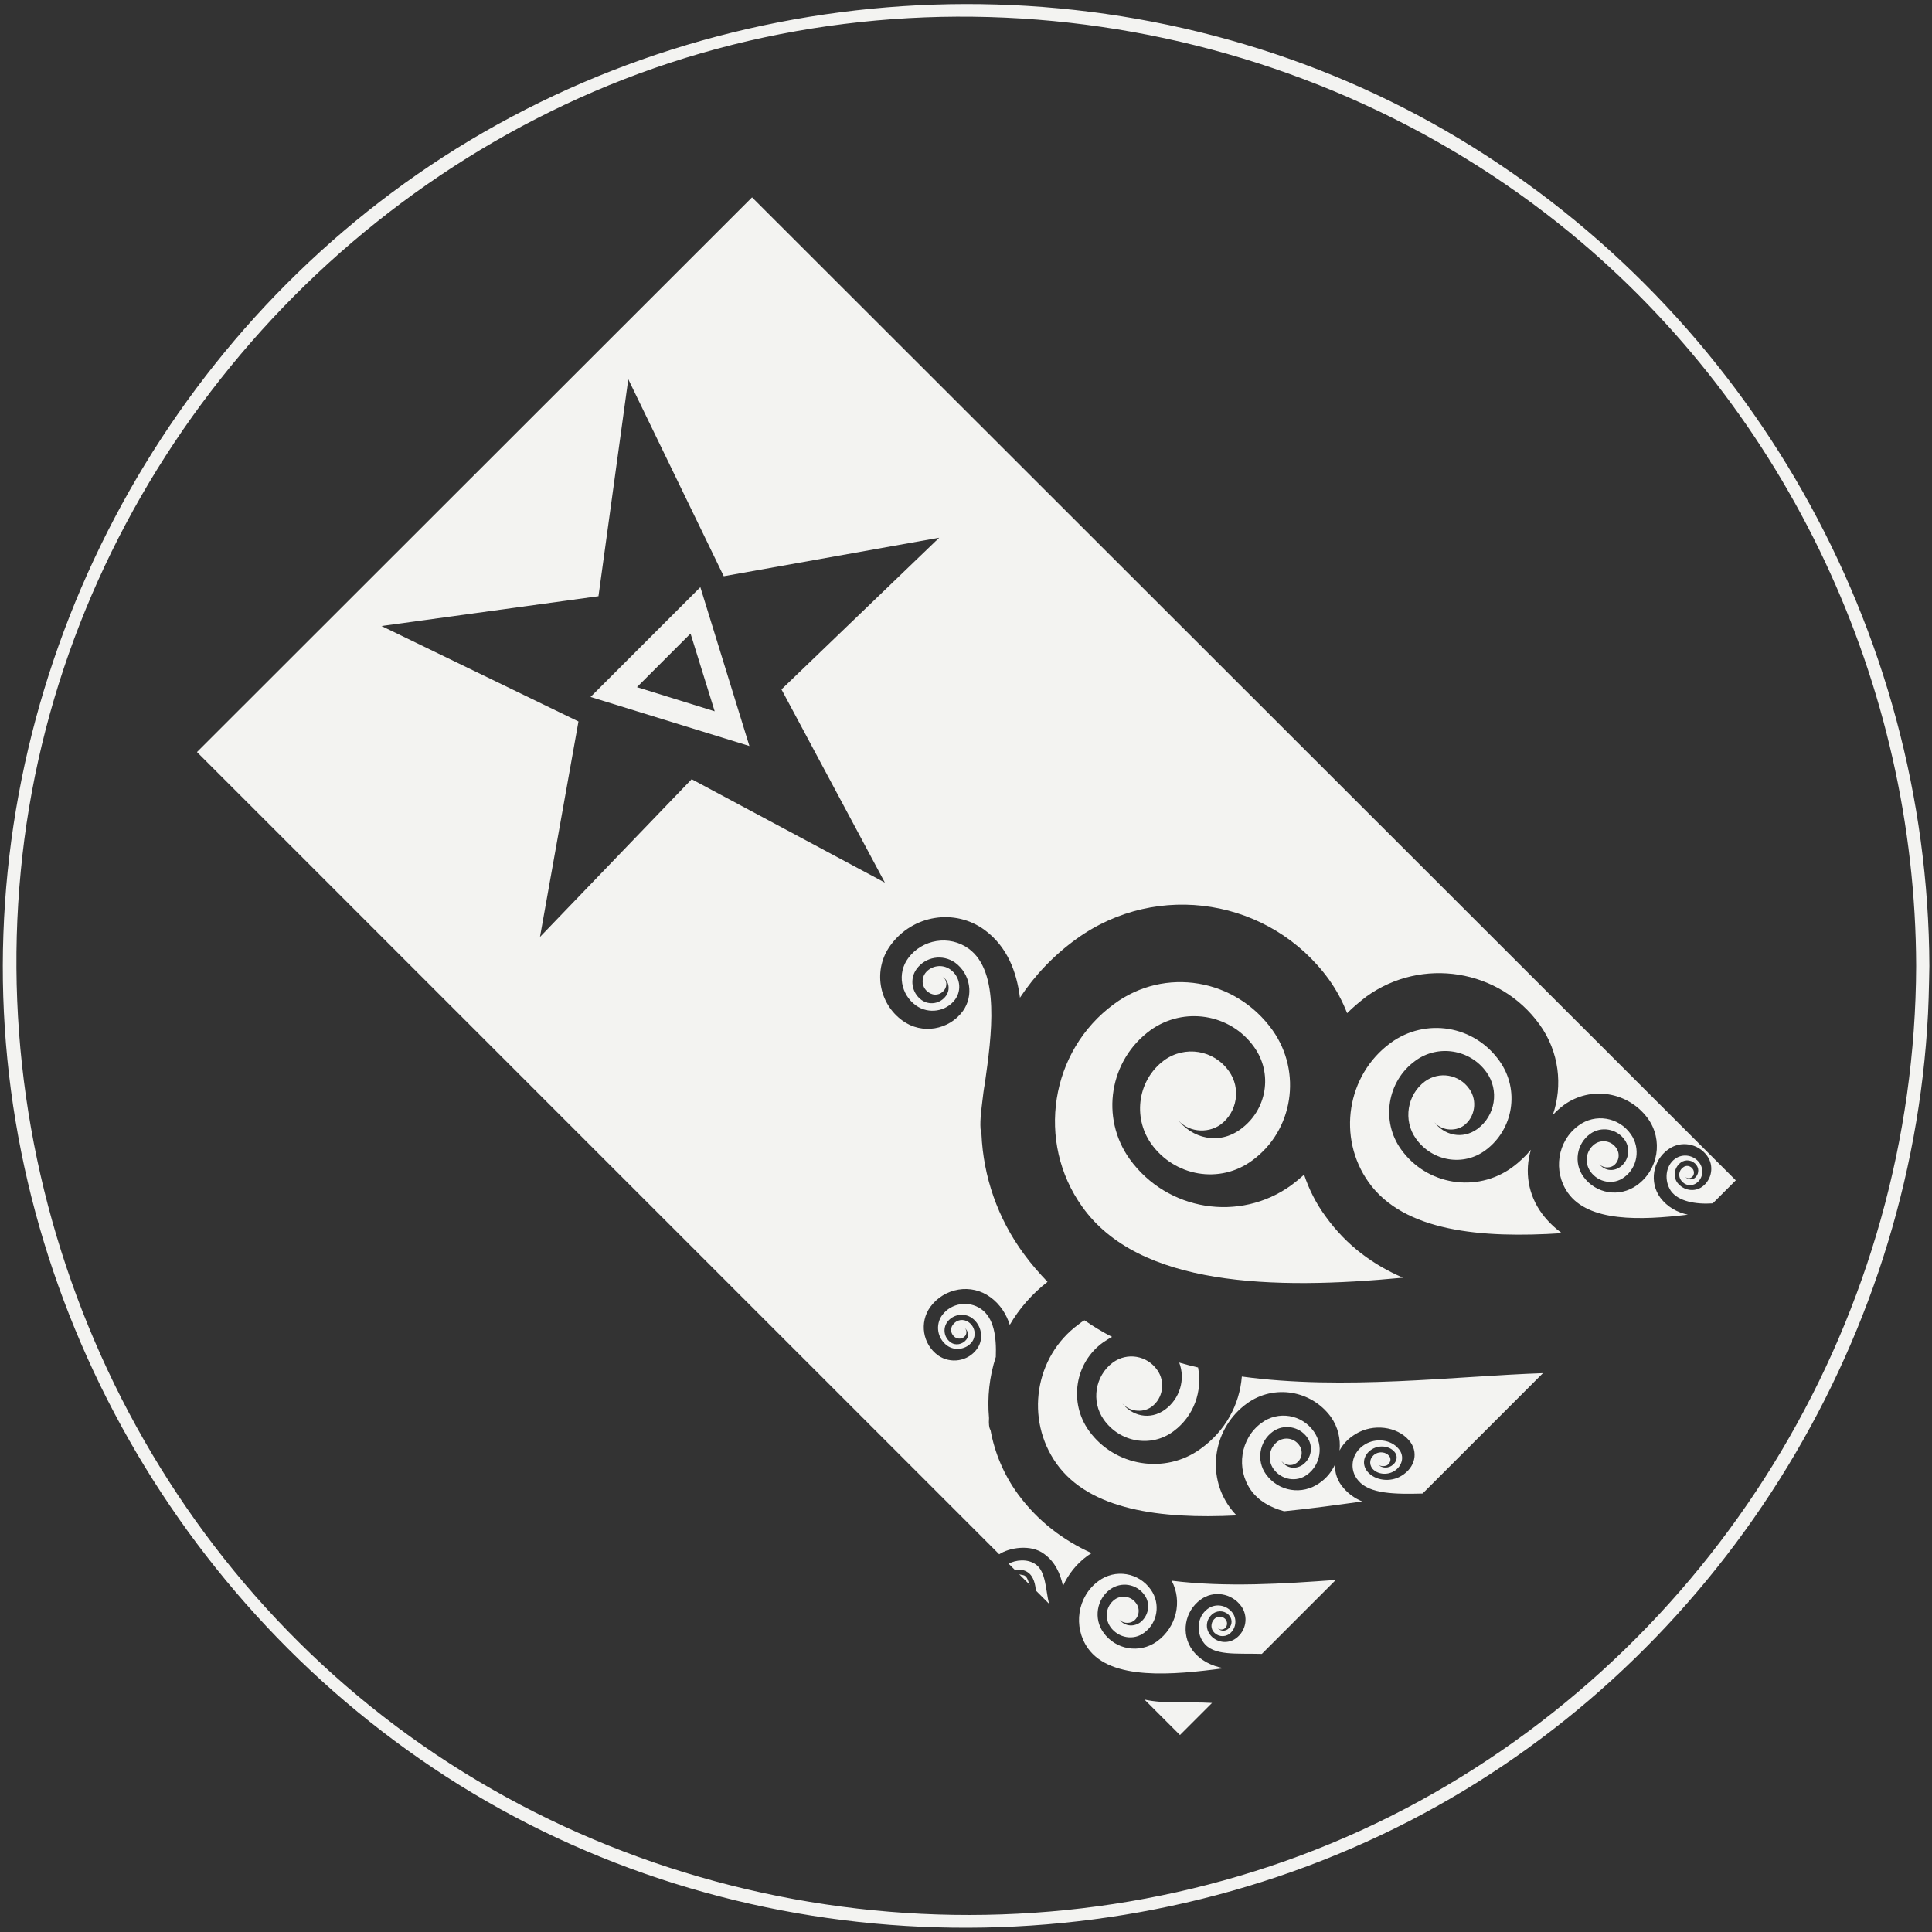 <?xml version="1.0" encoding="utf-8"?>
<!-- Generator: Adobe Illustrator 17.1.0, SVG Export Plug-In . SVG Version: 6.00 Build 0)  -->
<!DOCTYPE svg PUBLIC "-//W3C//DTD SVG 1.1//EN" "http://www.w3.org/Graphics/SVG/1.1/DTD/svg11.dtd">
<svg version="1.1" id="Layer_1" xmlns="http://www.w3.org/2000/svg" xmlns:xlink="http://www.w3.org/1999/xlink" x="0px" y="0px"
	 viewBox="0 0 512 512" enable-background="new 0 0 512 512" xml:space="preserve">
<rect x="0" y="0" width="512" height="512" fill="#333333" stroke="none"/>
<g>
	<g>
		<g>
			<path fill="#F3F3F1" d="M507.8,256c-0.3,91.8-51.1,177.2-131.6,221.3c-81.5,44.6-183.7,39.2-260.6-12.3
				C38.9,413.7-3.3,322.4,5.5,230.9C14.1,140.2,74,60.2,157.3,24.3c85.5-36.8,187.1-21.5,258.8,37.4
				C473.9,109.2,507.6,181.3,507.8,256c0,2.2,3.5,2.2,3.5,0C511,166.7,463.5,83.1,387.1,37c-77.4-46.7-176.5-47.7-255.3-4
				C54,76.1,4,158.9,0.9,247.5c-3.2,89.3,42.5,174.9,117.3,223.3c75.9,49.1,174.9,53.1,255.1,11.9
				c78.9-40.6,131.4-121.7,137.4-209.9c0.4-5.6,0.5-11.2,0.6-16.8C511.2,253.8,507.8,253.8,507.8,256z"/>
		</g>
	</g>
	<g>
		<path fill="#F3F3F1" d="M274.5,414.6c-2.2-1.6-5.4-1.2-7.2-0.2l1.7,1.7c1.1-0.3,2.4-0.1,3.4,0.6c1.6,1.1,2,3.4,2.1,4.8l3.5,3.5
			C277.1,421.4,277.2,416.5,274.5,414.6z"/>
		<path fill="#F3F3F1" d="M343.6,387.7c1.5-1.1,1.8-3.2,0.7-4.7c-1.3-1.9-3.9-2.3-5.7-1c-2.3,1.7-2.8,4.9-1.1,7.3
			c2.1,2.9,6.1,3.6,8.9,1.5c3.6-2.6,4.4-7.7,1.8-11.4c-3.2-4.6-9.5-5.6-13.9-2.3c-5.6,4.1-6.8,12.1-2.8,17.8c2,2.8,5.1,4.6,8.8,5.6
			c7.1-0.7,14.2-1.7,20.7-2.6c-1.9-0.8-3.5-1.9-4.9-3.5c-1.7-1.9-2.4-4.1-2.3-6.3c-0.9,1.9-2.2,3.6-4.1,4.9
			c-4.6,3.3-10.9,2.3-14.2-2.3c-2.6-3.6-1.8-8.7,1.8-11.3c2.9-2.1,7-1.4,9.1,1.5c1.7,2.3,1.2,5.6-1.2,7.3c-1.9,1.3-4.3,0.9-5.6-1
			C340.6,388.4,342.4,388.6,343.6,387.7z"/>
		<path fill="#F3F3F1" d="M271.6,417.6c-0.5-0.3-1.3-0.2-1.6-0.5l3,3C272.5,419.6,272.5,418.2,271.6,417.6z"/>
		<path fill="#F3F3F1" d="M329.1,364.8c-0.6,7.5-4.4,14.5-11,19.2c-9.4,6.8-22.7,4.6-29.5-4.8c-5.4-7.5-3.8-18.1,3.8-23.5
			c0.8-0.5,1.5-1,2.3-1.4c-2.5-1.3-5-2.8-7.3-4.4c-0.6,0.3-1.1,0.7-1.6,1.1c-11.6,8.5-14.2,25.1-5.8,36.9
			c8.8,12.3,27.6,14.7,47.7,13.7c-0.6-0.6-1.2-1.3-1.7-2c-6.5-8.8-4.4-21.3,4.5-27.7c7.1-5.1,17-3.5,22.2,3.6
			c1.9,2.7,2.6,5.8,2.3,8.9c0.9-1.7,2.3-3.2,4.3-4.4c4.6-2.8,10.9-2,14.1,1.7c2.6,3,1.7,7.2-2,9.4c-2.9,1.8-7,1.3-9-1.1
			c-1.6-1.9-1.1-4.6,1.3-6c1.9-1.1,4.5-0.8,5.8,0.7c1.1,1.2,0.7,2.9-0.8,3.8c-1.2,0.7-2.7,0.5-3.6-0.5c0.5,0.6,1.7,0.7,2.5,0.3
			c0.9-0.6,1.2-1.7,0.5-2.5c-0.8-1-2.5-1.2-3.6-0.5c-1.5,0.9-1.8,2.6-0.8,3.9c1.3,1.5,3.8,1.8,5.7,0.7c2.3-1.4,2.9-4.1,1.2-6
			c-2-2.4-6-2.9-8.9-1.1c-3.6,2.2-4.3,6.7-1.7,9.6c2.9,3.5,9.7,3.6,17,3.4l31.9-31.9C385.5,364.7,356.2,368.5,329.1,364.8z"/>
		<path fill="#F3F3F1" d="M310.5,418.9c2.9,5.5,1.3,12.3-3.9,16.1c-4.6,3.3-11,2.2-14.2-2.4c-2.6-3.6-1.8-8.8,1.8-11.4
			c2.9-2.1,7-1.5,9.1,1.5c1.7,2.3,1.1,5.6-1.2,7.3c-1.9,1.3-4.3,0.9-5.6-1c0.8,1.2,2.7,1.4,3.9,0.6c1.5-1.1,1.8-3.2,0.7-4.7
			c-1.3-1.9-3.9-2.3-5.7-1c-2.3,1.7-2.8,4.9-1.1,7.3c2.1,2.9,6.1,3.6,8.9,1.5c3.6-2.6,4.4-7.7,1.8-11.4c-3.2-4.6-9.5-5.6-13.9-2.3
			c-5.6,4.1-6.8,12.1-2.8,17.8c6.1,8.6,22.5,7.1,36,5.3c-3.2-0.6-6.2-2-8.3-4.8c-3.1-4.3-2.1-10.3,2.2-13.4
			c3.4-2.5,8.2-1.7,10.7,1.7c2,2.7,1.4,6.6-1.4,8.6c-2.2,1.6-5.3,1.1-6.9-1.1c-1.3-1.8-0.9-4.2,0.9-5.5c1.4-1,3.4-0.7,4.4,0.7
			c0.8,1.1,0.6,2.7-0.6,3.5c-0.9,0.6-2.1,0.4-2.7-0.5c0.4,0.6,1.3,0.7,1.9,0.3c0.7-0.5,0.9-1.5,0.4-2.3c-0.6-0.9-1.9-1.1-2.8-0.5
			c-1.1,0.8-1.4,2.4-0.6,3.5c1,1.4,2.9,1.7,4.3,0.7c1.7-1.3,2.1-3.7,0.9-5.5c-1.6-2.2-4.6-2.7-6.7-1.1c-2.7,2-3.1,6.1-1.1,8.8
			c2.6,3.7,8.7,2.9,15.5,3.1l19.6-19.6C340.3,419.7,324.9,420.7,310.5,418.9z"/>
		<path fill="#F3F3F1" d="M405.7,304.7c-1.4,1.7-3.1,3.3-5,4.7c-9.4,6.8-22.6,4.7-29.4-4.8c-5.4-7.5-3.7-18.1,3.8-23.5
			c6-4.4,14.5-3,18.8,3c3.5,4.8,2.4,11.6-2.4,15.1c-3.9,2.8-8.8,1.8-11.6-2.1c1.8,2.5,5.6,2.9,8,1.2c3-2.2,3.7-6.6,1.5-9.7
			c-2.7-3.9-8-4.8-11.8-2c-4.7,3.5-5.8,10.3-2.4,15.1c4.3,6.1,12.6,7.5,18.5,3.1c7.4-5.5,9.1-16,3.7-23.6
			c-6.7-9.5-19.6-11.6-28.9-4.8c-11.6,8.5-14.2,25.1-5.8,36.9c9.3,13.1,29.9,14.9,51.2,13.5c-1.9-1.4-3.7-3.1-5.2-5.1
			C404.9,316.6,404,310.4,405.7,304.7z"/>
		<path fill="#F3F3F1" d="M303.3,450.4l9.4,9.4l8.5-8.5C314.6,450.9,308.7,451.6,303.3,450.4z"/>
		<path fill="#F3F3F1" d="M323.5,298c4.4-3.3,5.4-9.6,2.2-14.1c-4-5.7-11.7-6.9-17.2-2.9c-6.9,5.1-8.4,14.9-3.5,22
			c6.2,8.8,18.3,10.9,26.9,4.5c10.8-7.9,13.2-23.3,5.4-34.4c-9.8-13.8-28.6-17-42.1-7c-16.9,12.4-20.7,36.5-8.4,53.7
			c15,21.1,50.4,22.1,85,18.8c-7.9-3.4-14.9-8.5-20.4-16.1c-2.6-3.5-4.5-7.3-5.8-11.2c-1.1,1-2.2,1.9-3.4,2.8
			c-13.7,9.9-32.9,6.8-42.8-6.9c-7.9-11-5.4-26.3,5.5-34.2c8.8-6.3,21.1-4.4,27.4,4.4c5.1,7,3.5,16.8-3.6,21.9
			c-5.6,4.1-12.8,2.6-16.9-3C314.4,300,319.9,300.6,323.5,298z"/>
		<path fill="#F3F3F1" d="M305.2,372.8c3-2.2,3.7-6.6,1.5-9.7c-2.7-3.9-8-4.8-11.8-2c-4.7,3.5-5.8,10.3-2.4,15.1
			c4.3,6.1,12.6,7.5,18.5,3.1c5.4-4,7.7-10.6,6.5-16.9c-1.7-0.4-3.3-0.8-5-1.3c1.7,4.4,0.2,9.6-3.8,12.5c-3.9,2.8-8.8,1.8-11.6-2.1
			C298.9,374.1,302.8,374.6,305.2,372.8z"/>
		<g>
			<path fill="#F3F3F1" d="M198.6,197.7l-13-42.1l-29.1,29.1L198.6,197.7z M189.4,188.5l-20.6-6.4l14.2-14.2L189.4,188.5z"/>
			<path fill="#F3F3F1" d="M52.2,199.3l212.6,212.6c2.5-1.7,8.3-2.8,11.9-0.1c2.9,2.1,4.3,5.2,5,8.5c1.4-3.1,3.6-5.9,6.5-8
				c0.4-0.3,0.8-0.5,1.1-0.7c-7.5-3.4-14.2-8.4-19.5-15.6c-3.8-5.2-6.2-11-7.3-17c-0.4-0.6-0.5-1.7-0.4-3.2
				c-0.5-5.5,0.1-11,1.8-16.2c0.2-5.4-0.5-10.3-3.9-12.7c-3.3-2.3-7.9-1.6-10.3,1.6c-1.9,2.6-1.3,6.2,1.3,8.1c2.1,1.5,5.1,1,6.6-1
				c1.2-1.7,0.8-4-0.9-5.2c-1.4-1-3.2-0.7-4.2,0.7c-0.8,1.1-0.5,2.5,0.6,3.3c0.9,0.6,2.1,0.4,2.7-0.4c0.5-0.7,0.4-1.7-0.3-2.2
				c1.1,0.8,1.4,2.2,0.6,3.2c-1,1.3-2.9,1.7-4.2,0.7c-1.7-1.2-2.1-3.6-0.9-5.3c1.5-2.1,4.5-2.6,6.6-1.1c2.6,1.9,3.2,5.6,1.3,8.2
				c-2.4,3.3-7,4-10.3,1.7c-4.1-3-5-8.7-2.1-12.8c3.7-5.1,10.9-6.4,16-2.6c2.6,1.9,4.2,4.5,5.1,7.3c2.5-4.3,5.9-8.2,10-11.4
				c-2.2-2.3-4.3-4.7-6.2-7.3c-7.1-9.6-10.8-20.7-11.3-31.8c-0.5-1.7-0.3-4.7,0.2-8.5c0.2-1.7,0.4-3.4,0.7-5
				c1.8-12.7,4.1-29.6-4.3-35.7c-5.1-3.7-12.3-2.5-16,2.5c-3,4-2,9.7,2.1,12.6c3.3,2.3,7.9,1.6,10.3-1.6c1.9-2.6,1.3-6.2-1.3-8
				c-2.1-1.5-5.1-1-6.6,1c-1.2,1.7-0.8,4,0.9,5.1c1.4,1,3.2,0.7,4.2-0.7c0.8-1.1,0.6-2.7-0.5-3.5c1.7,1.2,2.1,3.4,0.9,5.1
				c-1.5,2.1-4.4,2.6-6.5,1.1c-2.6-1.9-3.2-5.6-1.3-8.2c2.4-3.3,6.9-4,10.2-1.7c4.1,3,5,8.7,2.1,12.8c-3.7,5.1-10.9,6.3-16,2.6
				c-6.4-4.6-7.9-13.6-3.2-20c5.8-8,17-9.9,25-4c5.9,4.4,8.4,10.9,9.3,17.9c3.9-5.9,8.9-11.2,15-15.6c21.5-15.5,51.4-10.6,66.9,10.8
				c2,2.8,3.6,5.8,4.8,8.9c1.6-1.6,3.3-3,5.1-4.4c14.7-10.6,35.3-7.3,45.9,7.4c5.2,7.2,6.2,16.2,3.5,24c0.9-1,1.9-1.9,3-2.7
				c7.1-5.1,17-3.5,22.2,3.6c4.1,5.7,2.8,13.6-2.9,17.7c-4.6,3.3-10.9,2.3-14.2-2.3c-2.6-3.6-1.8-8.7,1.8-11.3
				c2.9-2.1,7-1.4,9.1,1.5c1.7,2.3,1.2,5.6-1.2,7.3c-1.9,1.3-4.3,0.9-5.6-1c0.8,1.2,2.7,1.4,3.9,0.6c1.5-1.1,1.8-3.2,0.7-4.7
				c-1.3-1.9-3.9-2.3-5.7-1c-2.3,1.7-2.8,4.9-1.1,7.3c2.1,2.9,6.1,3.6,8.9,1.5c3.6-2.6,4.4-7.7,1.8-11.4c-3.2-4.6-9.5-5.6-13.9-2.3
				c-5.6,4.1-6.8,12.1-2.8,17.8c5.5,7.8,19.3,7.3,31.8,5.8c-2.8-0.6-5.4-2-7.3-4.5c-3-4.1-2-9.9,2.1-12.8c3.3-2.4,7.9-1.6,10.3,1.7
				c1.9,2.6,1.3,6.3-1.3,8.2c-2.1,1.5-5,1-6.6-1.1c-1.2-1.7-0.8-4,0.9-5.3c1.3-1,3.2-0.7,4.2,0.7c0.8,1.1,0.5,2.6-0.5,3.4
				c-0.9,0.6-2,0.4-2.6-0.5c0.4,0.6,1.2,0.7,1.8,0.3c0.7-0.5,0.8-1.5,0.3-2.2c-0.6-0.9-1.8-1.1-2.6-0.4c-1.1,0.8-1.3,2.3-0.5,3.4
				c1,1.4,2.8,1.7,4.1,0.7c1.7-1.2,2-3.6,0.8-5.3c-1.5-2.1-4.4-2.6-6.5-1.1c-2.6,1.9-2.9,5.8-1.1,8.5c2,2.8,6.6,3.6,11.1,3.3
				l6.1-6.1L199.3,52.3L52.2,199.3z M207.1,182.7l27.4,51.2l-51.2-27.4l-40.2,41.8l10.2-57.1l-52.2-25.3l57.5-7.9l7.9-57.5
				l25.3,52.2l57.1-10.2L207.1,182.7z"/>
		</g>
	</g>
</g>
</svg>
